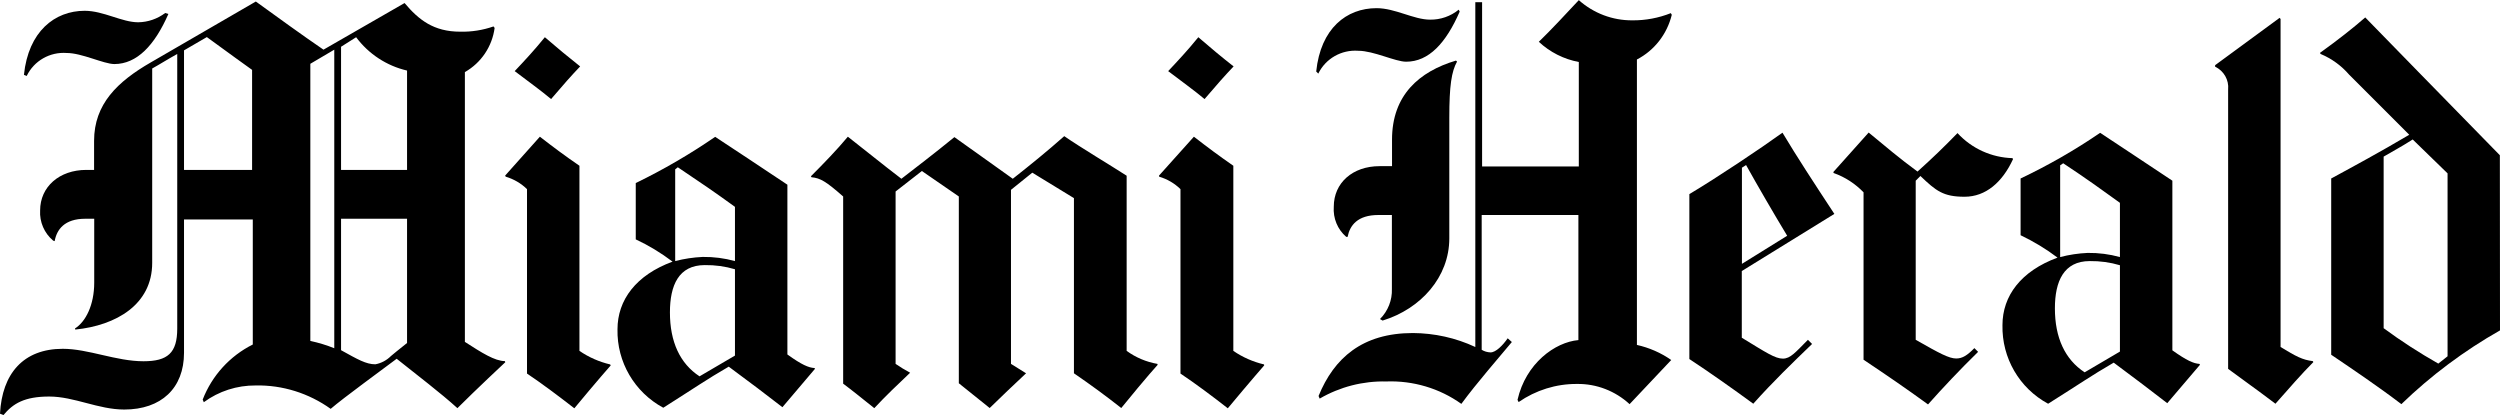 <?xml version="1.0" encoding="utf-8"?>
<!-- Generator: Adobe Illustrator 25.4.1, SVG Export Plug-In . SVG Version: 6.00 Build 0)  -->
<svg version="1.1" id="Layer_1" xmlns="http://www.w3.org/2000/svg" xmlns:xlink="http://www.w3.org/1999/xlink" x="0px" y="0px"
	 viewBox="0 0 1806.9 300" style="enable-background:new 0 0 1806.9 300;" xml:space="preserve">
<g id="Layer_2_00000093865067199743014040000016838416033493229495_">
	<g id="mia">
		<path d="M1672,261.7c-7.8,7.8-18.1,19.5-27.4,30.1c-13.4-10.2-26.5-19.4-34.2-25.2V64.7c0.7-6.9-3.1-13.5-9.4-16.5v-1.1l46.6-34.2
			l0.7,0.8v237.1c11.2,6.8,15.8,9.3,23.3,10.2L1672,261.7z"/>
		<path d="M1454.9,115.1c-7.6,16.5-19.6,27.1-35,27.1s-20.6-4.2-31.9-15l-3.4,3.4v115c17.4,9.9,24.1,13.5,29.3,13.5
			c4.5,0,8-2.3,13.1-7.5l2.7,2.7c-13.4,13.1-25.8,26.3-36.2,38c-15.5-11.3-30.7-21.7-46.6-32.3V139c-6-6.2-13.3-11-21.5-13.9
			l-0.4-0.7l25.6-28.6c12.7,10.5,22.1,18.5,35.3,28.2c11.1-10,19-17.6,28.9-27.8c10.3,11.2,24.7,17.7,39.8,18.1L1454.9,115.1z"/>
		<path d="M1055,8.4c-9.9,22.7-22.3,36.2-38.7,36.2c-7.8,0-23.5-7.9-34.6-7.9c-12.1-0.9-23.6,5.6-28.9,16.5l-1.5-1.5
			c3.2-31.2,21.9-45.8,43.6-45.8c13.5,0,26.9,8.3,38.7,8.3c7.5,0.1,14.8-2.4,20.7-7.2L1055,8.4z"/>
		<path d="M1208.3,10.7c-3.4,13.9-12.5,25.7-25.2,32.3v206.3c8.9,2,17.4,5.7,24.8,10.9l-30.1,31.9c-10.3-9.5-23.9-14.8-38-14.6
			c-15.1-0.1-29.8,4.5-42.2,13.1l-0.8-1.6c6-26.4,27.1-41.7,44-43.2v-90.4h-69.9v97.4c1.9,1.2,4.1,1.8,6.4,1.9
			c3.8,0,8.8-5,12.4-10.2l3,2.7c-9.1,11-25.1,29.2-36.5,44.7c-15.8-11.3-34.9-16.9-54.2-16.2c-16.9-0.4-33.6,3.9-48.2,12.4l-0.8-1.9
			c11.2-27.4,31.6-45.5,68.2-45.5c15.6,0.1,31,3.5,45.1,10.1V1.6h4.9v118.7h69.9V44.8c-10.8-2-20.9-7.1-28.9-14.6
			c9.3-9,20.2-20.8,28.9-30.1c10.7,9.5,24.4,14.7,38.7,14.6c9.5,0.1,19-1.7,27.8-5.2L1208.3,10.7z"/>
		<path d="M1053.1,44.5c-4,7.2-5.6,17.3-5.6,40.6v87.2c0,27.9-20.5,50.9-48.2,59.4l-1.9-1.1c5.8-5.8,8.9-13.7,8.6-21.8v-53.4h-9.8
			c-15,0-20.6,7.5-22.2,15.8h-1c-6.3-5.4-9.6-13.5-9-21.8c0-17.2,13.6-29.3,33.1-29.3h9v-19.2c0-32.2,19.7-49.2,46.2-57.1
			L1053.1,44.5z"/>
		<path d="M1769,257.5V125.3l-25.2-24.5c-8.4,5.4-14.6,8.6-21,12.4v124c12.6,9.3,25.8,17.8,39.5,25.6L1769,257.5z M1806.9,238.8
			c-25.9,14.7-49.9,32.6-71.3,53.3c-15.8-12.1-35.3-25.3-50.7-35.7V129c16.6-9,35.1-19,56.4-31.6L1697.9,54
			c-5.6-6.5-12.7-11.7-20.7-15l-0.4-0.8c13.1-9.4,24.1-18.1,32.7-25.6c16.7,17.2,54.2,55.5,97.3,99.6L1806.9,238.8L1806.9,238.8z"/>
		<path d="M1532.2,254.1v-62.4c-7.1-2.1-14.4-3.1-21.8-3c-18.8,0-25.2,14.6-25.2,34.2c0,21.2,7.3,36.9,21.5,46.2L1532.2,254.1z
			 M1532.2,186.1v-39.5c-14.4-10.4-24.1-17.4-41-28.6l-2.2,1.5v66.3c6.5-1.7,13.2-2.7,19.9-3c7.9-0.1,15.7,0.9,23.3,3 M1590.1,263.6
			l-23.7,27.8c-12.7-9.8-22.4-17.2-38.7-29.3c-16.4,9.5-25.1,15.7-47.4,29.7c-20.8-11.2-33.5-33.1-33-56.8
			c0-21.2,13.4-39.1,39.8-48.8c-8.3-6.3-17.3-11.7-26.7-16.2v-41c20-9.5,39.2-20.5,57.5-33c17.5,11.7,30.6,20.1,52.2,34.6v122.6
			c10.4,7.4,15.3,9.5,19.5,9.8L1590.1,263.6z"/>
		<path d="M1291.7,170.4c-9.8-16.2-21.8-36.9-29.7-51.1l-3,1.9v69.5L1291.7,170.4z M1325.8,154.6l-66.9,41.3v48.2
			c17.7,10.8,24.1,15.1,29.7,15.1c5.5,0,9.1-4.6,18.1-13.6l3,3c-14.2,13.7-28.6,27.6-42.5,43.2c-14.6-10.7-31.6-22.7-46.2-32.3
			V140.3c19.5-11.6,51.4-32.9,67.3-44.4C1298.7,113.3,1311,132.1,1325.8,154.6"/>
		<path d="M891.6,48c-6,6.3-12.5,13.6-21,23.6c-7.1-6-16.6-12.8-26.3-20.2c6.9-7.3,14-14.9,21.8-24.5C874.3,34,883,41.3,891.6,48"/>
		<path d="M913.7,264.1c0,0-9.8,11.2-26.3,31c-10.3-8.1-23.7-18.1-34.2-25.1V136.7c-4.3-4.2-9.6-7.3-15.4-9l-0.1-0.8l25.2-28.1
			c9.8,7.6,18.1,13.8,28.5,21v133.8c6.7,4.6,14.2,7.9,22.2,9.8L913.7,264.1z"/>
		<path d="M836.7,263.7c0,0-7.4,8-26.3,31.2c-11.3-8.9-22.1-16.8-34.2-25.1V143.2l-30.1-18.4l-15.4,12.4V263l10.9,6.8
			c-6.9,6.4-20.1,19-26.3,25.1C705.8,287.3,693,277,693,277V142l-26.7-18.4l-19,14.8V263c3.4,2.3,6.9,4.5,10.5,6.4
			c-8.9,8.4-18.1,17.2-25.9,25.6c-8-6.4-16.8-13.5-22.5-17.7V142c-12.4-10.9-16.5-13.3-22.9-13.9l-0.4-0.7c9-9,18.9-19.2,26.7-28.6
			c12.1,9.4,24.9,19.9,38.7,30.4c11.1-8.6,23.6-18.1,38.3-30.1c12.1,8.7,28.6,20.3,42.2,30.1c12.8-10.1,24.8-19.8,37.2-30.8
			c10.9,7.6,35.1,22.1,45.1,28.6v126.6c6.6,4.8,14.2,8,22.2,9.4L836.7,263.7z"/>
		<path d="M419.3,48c-6,6.3-12.5,13.6-21,23.6c-7.1-6-16.6-12.8-26.3-20.2c6.9-7.3,14-14.9,21.8-24.5C402,34,410.8,41.3,419.3,48"/>
		<path d="M441.4,264.1c0,0-9.9,11.2-26.3,31c-10.4-8.1-23.7-18.1-34.2-25.1V136.7c-4.3-4.2-9.6-7.3-15.4-9l-0.4-0.8l25.1-28.1
			c9.8,7.6,18.1,13.8,28.6,21v133.8c6.7,4.6,14.2,7.9,22.2,9.8L441.4,264.1z"/>
		<path d="M121.7,10.1C111.8,32.7,99,46.3,82.6,46.3c-7.8-0.1-23.4-8-34.4-8c-12.1-0.9-23.6,5.6-28.9,16.6l-2-0.8
			C20.5,22.8,39.5,7.8,61.2,7.8c13.6,0,26.9,8.3,38.7,8.3c7.1-0.1,13.9-2.5,19.5-6.7L121.7,10.1z"/>
		<path d="M531.2,257v-62.4c-7.1-2.1-14.4-3.1-21.8-3c-18.9,0-25.2,14.6-25.2,34.2c0,21.2,7.2,36.9,21.4,46.2L531.2,257z
			 M531.2,188.9v-39.4c-14.3-10.4-24.6-17.4-41.3-28.6l-1.9,1.5v66.3c6.5-1.7,13.2-2.7,19.9-3c7.9-0.1,15.7,0.9,23.3,3 M589.1,266.5
			l-23.6,27.8c-12.7-9.8-22.4-17.2-38.8-29.3c-16.4,9.5-25,15.6-47.3,29.7c-20.8-11.2-33.6-33.1-33.1-56.7
			c0-21.2,13.4-39.2,39.8-48.9c-8.3-6.3-17.2-11.7-26.6-16.1v-40.7c20-9.7,39.2-20.9,57.4-33.4c17.5,11.6,30.6,20.1,52.2,34.6v122.7
			c10.4,7.5,15.3,9.5,19.5,9.8L589.1,266.5z"/>
		<path d="M294.2,247.9v-89.8h-47.7v95c12.1,6.7,18.1,10.2,24.8,10.2c4.3-0.8,8.2-2.9,11.3-6C282.5,257.3,289.9,251.3,294.2,247.9
			 M182.2,122.8V50.5c0,0-21.6-15.5-32.7-23.7L133,36.4v86.4H182.2z M241.6,251.7V35.9l-17.3,10.2v200.3
			C230.2,247.7,236,249.4,241.6,251.7 M294.2,122.8V51c-14.7-3.4-27.8-12-36.8-24.1l-10.9,6.9v89H294.2z M365.2,261.8
			c0,0-21.2,19.8-34.6,33.2c-12.1-11-29.4-24.1-43.9-35.7c-11,8.3-38.4,28.2-47.7,36.2c-15.8-11.3-34.8-17.3-54.2-16.9
			c-13.5-0.1-26.6,4.1-37.5,12.1l-0.8-1.9c6.7-17.3,19.6-31.5,36.2-39.8v-90.4H133V255c0,25.6-16.5,41-43.2,41
			c-18.7,0-36.2-9.4-54.2-9.4S9.4,291.7,2.5,300L0,299c1.5-29,16.9-46.9,45.4-46.9c18.4,0,38.5,9,58.3,9c17.5,0,24.4-6,24.4-23.6V39
			c-8.6,4.8-12.1,7.2-18.1,10.5V190c0,30.1-26,45.2-55.6,48.2l-0.2-0.8c7.8-4.9,13.9-17.1,13.9-33.1v-46.2h-6.5
			c-15,0-20.6,7.8-22.1,16.2l-1.1-0.4c-6.4-5.4-9.9-13.5-9.4-21.8c0-17.1,13.9-29.3,33.4-29.3H68v-21c0-26.6,16.9-42.8,41-56.7
			l75.9-44c14.8,10.7,33.5,24.3,48.9,34.8l58.6-33.7c10.2,12.1,21,20.7,40.2,20.7c8.2,0.2,16.4-1.1,24.1-3.8l0.8,1.1
			c-1.8,13.4-9.7,25.2-21.5,31.9v195c12.4,8,21.6,13.8,28.9,13.9L365.2,261.8z"/>
	</g>
</g>
</svg>
